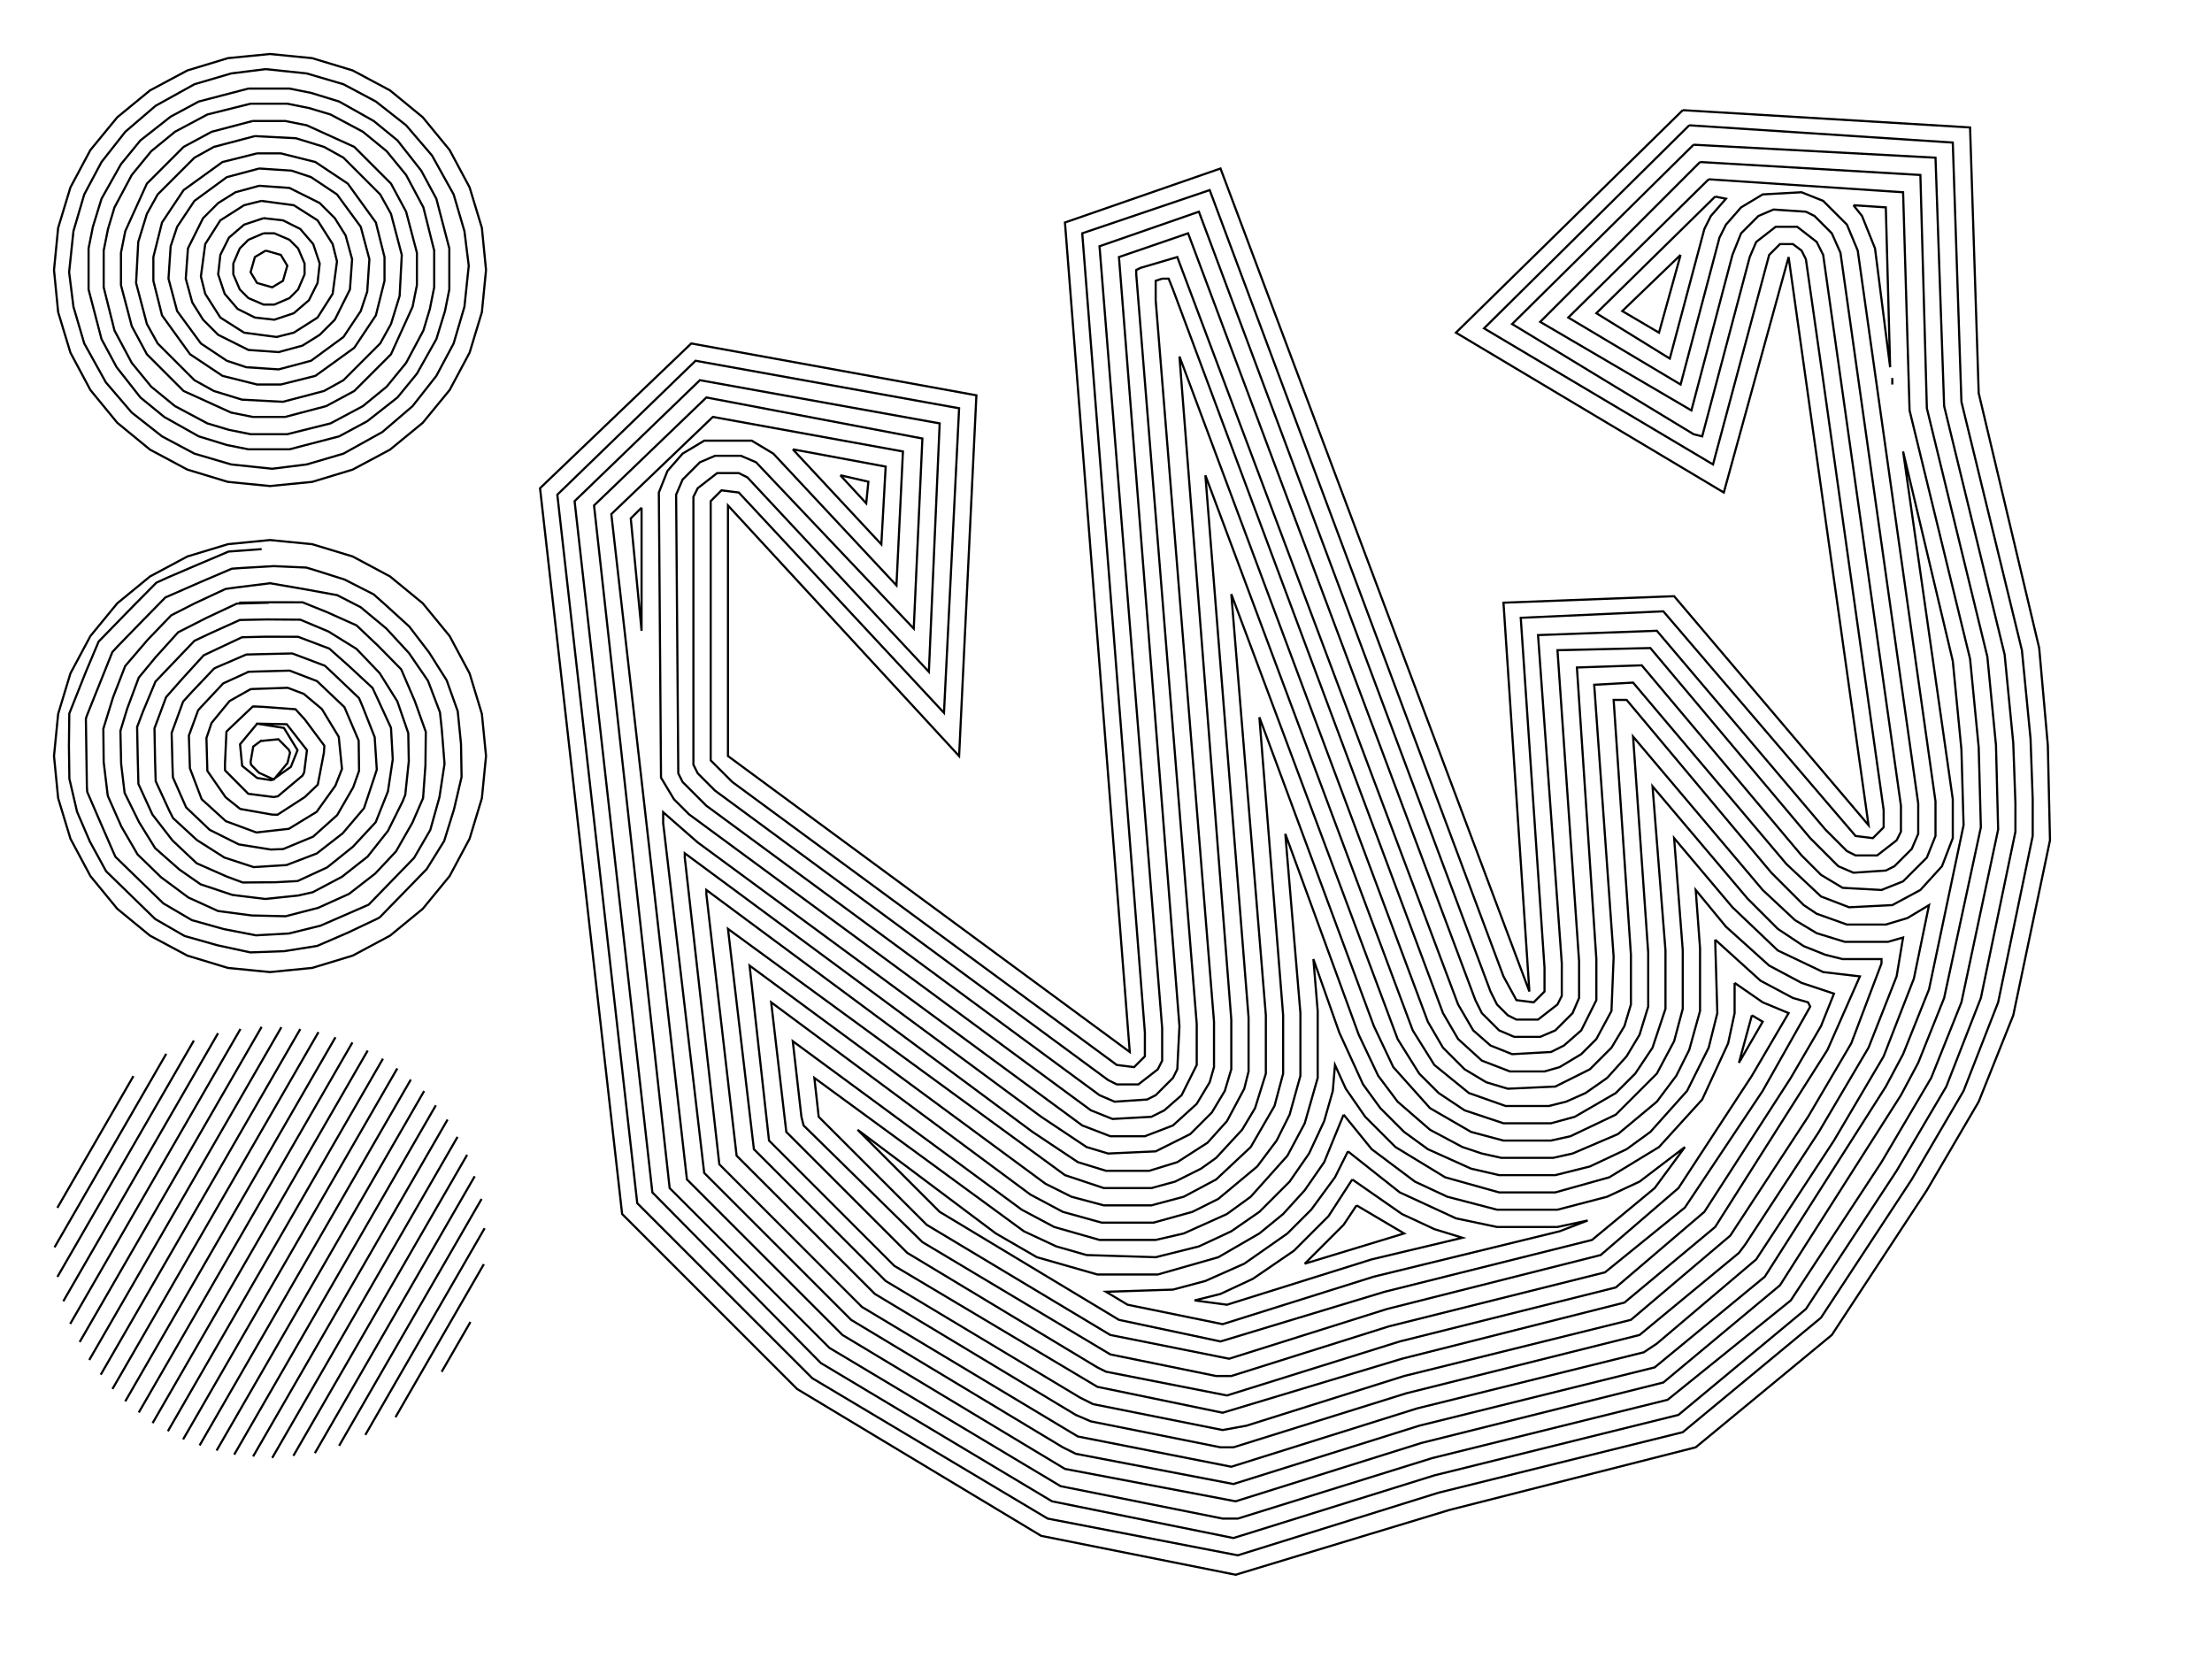 <svg version="1.1" xmlns="http://www.w3.org/2000/svg" width="1024.0" height="768.0" viewBox="-512.0 -384.0 1024.0 768.0"><path fill="none" stroke="#000000" d="M270.000,-326.000 L175.000,-232.000 L281.000,-169.000 L307.000,-266.000 L312.000,-271.000 L318.000,-271.000 L322.000,-268.000 L324.000,-264.000 L332.000,-208.000 L360.000,-9.000 L360.000,-1.000 L355.000,4.000 L347.000,3.000 L258.000,-101.000 L192.000,-98.000 L203.000,64.000 L203.000,75.000 L198.000,80.000 L190.000,79.000 L184.000,68.000 L48.000,-296.000 L-11.000,-276.000 L18.000,94.000 L18.000,105.000 L13.000,110.000 L5.000,109.000 L-173.000,-22.000 L-183.000,-32.000 L-183.000,-152.000 L-178.000,-157.000 L-170.000,-156.000 L-75.000,-54.000 L-68.000,-195.000 L-190.000,-217.000 L-254.000,-155.000 L-217.000,173.000 L-136.000,254.000 L-27.000,319.000 L61.000,336.000 L154.000,307.000 L267.000,279.000 L331.000,226.000 L373.000,162.000 L397.000,121.000 L413.000,80.000 L429.000,3.000 L429.000,-14.000 L428.000,-42.000 L424.000,-83.000 L396.000,-198.000 L392.000,-318.000 L270.000,-326.000"/><path fill="none" stroke="#000000" d="M267.000,-333.000 L162.000,-230.000 L286.000,-156.000 L316.000,-265.000 L353.000,-2.000 L263.000,-108.000 L184.000,-105.000 L196.000,75.000 L53.000,-306.000 L-19.000,-281.000 L11.000,103.000 L-175.000,-34.000 L-175.000,-150.000 L-68.000,-34.000 L-60.000,-201.000 L-192.000,-225.000 L-262.000,-158.000 L-224.000,178.000 L-143.000,259.000 L-30.000,327.000 L60.000,345.000 L159.000,315.000 L273.000,286.000 L336.000,234.000 L380.000,167.000 L404.000,126.000 L420.000,86.000 L437.000,5.000 L436.000,-39.000 L432.000,-84.000 L404.000,-202.000 L400.000,-325.000 L267.000,-333.000"/><path fill="none" stroke="#000000" d="M272.000,-317.000 L384.000,-311.000 L388.000,-196.000 L416.000,-81.000 L420.000,-40.000 L421.000,-12.000 L421.000,1.000 L405.000,78.000 L389.000,119.000 L366.000,158.000 L324.000,222.000 L265.000,271.000 L152.000,299.000 L59.000,328.000 L-25.000,311.000 L-132.000,247.000 L-210.000,168.000 L-246.000,-152.000 L-188.000,-208.000 L-77.000,-188.000 L-82.000,-73.000 L-166.000,-163.000 L-170.000,-165.000 L-180.000,-165.000 L-189.000,-158.000 L-191.000,-154.000 L-191.000,-30.000 L-189.000,-26.000 L-181.000,-18.000 L1.000,116.000 L5.000,118.000 L15.000,118.000 L24.000,111.000 L26.000,107.000 L26.000,92.000 L-3.000,-270.000 L43.000,-286.000 L178.000,75.000 L181.000,81.000 L186.000,86.000 L190.000,88.000 L200.000,88.000 L209.000,81.000 L211.000,77.000 L211.000,62.000 L200.000,-90.000 L255.000,-92.000 L333.000,0.000 L343.000,10.000 L347.000,12.000 L357.000,12.000 L366.000,5.000 L368.000,1.000 L368.000,-11.000 L332.000,-266.000 L329.000,-272.000 L320.000,-279.000 L310.000,-279.000 L301.000,-272.000 L298.000,-265.000 L276.000,-182.000 L272.000,-183.000 L188.000,-234.000 L272.000,-317.000"/><path fill="none" stroke="#000000" d="M275.000,-309.000 L377.000,-303.000 L380.000,-195.000 L408.000,-80.000 L412.000,-39.000 L413.000,0.000 L396.000,80.000 L382.000,115.000 L359.000,154.000 L317.000,218.000 L260.000,264.000 L151.000,291.000 L61.000,319.000 L54.000,319.000 L-21.000,304.000 L-128.000,240.000 L-202.000,166.000 L-237.000,-150.000 L-185.000,-200.000 L-85.000,-181.000 L-89.000,-93.000 L-162.000,-170.000 L-169.000,-173.000 L-181.000,-173.000 L-188.000,-170.000 L-196.000,-162.000 L-199.000,-155.000 L-198.000,-26.000 L-196.000,-22.000 L-185.000,-11.000 L-3.000,123.000 L4.000,126.000 L19.000,125.000 L23.000,123.000 L31.000,115.000 L33.000,111.000 L34.000,91.000 L6.000,-265.000 L38.000,-276.000 L171.000,79.000 L174.000,85.000 L182.000,93.000 L189.000,96.000 L201.000,96.000 L208.000,93.000 L216.000,85.000 L219.000,78.000 L219.000,61.000 L209.000,-83.000 L252.000,-84.000 L326.000,4.000 L339.000,17.000 L346.000,20.000 L361.000,19.000 L365.000,17.000 L373.000,9.000 L376.000,2.000 L376.000,-12.000 L340.000,-267.000 L336.000,-276.000 L328.000,-284.000 L324.000,-286.000 L309.000,-287.000 L302.000,-284.000 L294.000,-276.000 L290.000,-266.000 L271.000,-194.000 L201.000,-235.000 L275.000,-309.000"/><path fill="none" stroke="#000000" d="M279.000,-301.000 L369.000,-295.000 L372.000,-194.000 L400.000,-79.000 L404.000,-38.000 L405.000,-1.000 L388.000,78.000 L376.000,108.000 L368.000,123.000 L312.000,211.000 L258.000,256.000 L146.000,284.000 L60.000,311.000 L-19.000,296.000 L-122.000,234.000 L-194.000,162.000 L-229.000,-146.000 L-182.000,-191.000 L-94.000,-175.000 L-97.000,-113.000 L-154.000,-174.000 L-164.000,-180.000 L-186.000,-180.000 L-196.000,-174.000 L-203.000,-166.000 L-207.000,-156.000 L-206.000,-24.000 L-200.000,-14.000 L-193.000,-7.000 L-7.000,130.000 L3.000,134.000 L21.000,133.000 L27.000,130.000 L35.000,123.000 L42.000,109.000 L42.000,90.000 L14.000,-257.000 L14.000,-259.000 L16.000,-260.000 L33.000,-265.000 L163.000,81.000 L170.000,93.000 L178.000,100.000 L188.000,104.000 L206.000,103.000 L212.000,100.000 L220.000,93.000 L227.000,79.000 L227.000,60.000 L218.000,-75.000 L248.000,-76.000 L322.000,12.000 L331.000,21.000 L341.000,27.000 L359.000,28.000 L369.000,24.000 L380.000,13.000 L384.000,3.000 L384.000,-13.000 L348.000,-268.000 L343.000,-280.000 L332.000,-291.000 L322.000,-295.000 L304.000,-294.000 L294.000,-288.000 L287.000,-280.000 L284.000,-274.000 L266.000,-206.000 L214.000,-237.000 L279.000,-301.000"/><path fill="none" stroke="#000000" d="M282.000,-293.000 L287.000,-292.000 L280.000,-284.000 L277.000,-278.000 L261.000,-218.000 L227.000,-239.000 L282.000,-293.000"/><path fill="none" stroke="#000000" d="M266.000,-266.000 L256.000,-230.000 L239.000,-240.000 L266.000,-266.000"/><path fill="none" stroke="#000000" d="M346.000,-289.000 L361.000,-288.000 L363.000,-214.000 L356.000,-269.000 L350.000,-284.000 L346.000,-289.000"/><path fill="none" stroke="#000000" d="M364.000,-209.000 L364.000,-206.000 L364.000,-209.000"/><path fill="none" stroke="#000000" d="M368.000,-179.000 L368.000,-179.000"/><path fill="none" stroke="#000000" d="M282.000,51.000 L303.000,70.000 L318.000,78.000 L325.000,80.000 L326.000,82.000 L304.000,121.000 L268.000,175.000 L231.000,205.000 L131.000,230.000 L58.000,253.000 L51.000,253.000 L2.000,243.000 L-85.000,191.000 L-140.000,137.000 L-141.000,133.000 L-145.000,98.000 L-39.000,176.000 L-24.000,184.000 L-3.000,190.000 L23.000,190.000 L36.000,187.000 L56.000,178.000 L67.000,170.000 L84.000,151.000 L92.000,136.000 L98.000,115.000 L98.000,84.000 L96.000,60.000 L108.000,94.000 L119.000,118.000 L127.000,129.000 L138.000,140.000 L149.000,148.000 L169.000,157.000 L182.000,160.000 L208.000,160.000 L224.000,156.000 L241.000,148.000 L252.000,140.000 L269.000,121.000 L279.000,101.000 L283.000,85.000 L282.000,51.000"/><path fill="none" stroke="#000000" d="M291.000,71.000 L304.000,80.000 L316.000,85.000 L299.000,114.000 L265.000,166.000 L229.000,197.000 L130.000,222.000 L57.000,245.000 L2.000,234.000 L-83.000,183.000 L-133.000,133.000 L-135.000,115.000 L-38.000,186.000 L-23.000,193.000 L-9.000,197.000 L23.000,198.000 L43.000,193.000 L58.000,186.000 L71.000,177.000 L85.000,163.000 L94.000,150.000 L101.000,135.000 L105.000,121.000 L106.000,109.000 L111.000,120.000 L120.000,133.000 L134.000,147.000 L157.000,161.000 L182.000,168.000 L208.000,168.000 L233.000,161.000 L256.000,147.000 L276.000,125.000 L288.000,99.000 L291.000,85.000 L291.000,71.000"/><path fill="none" stroke="#000000" d="M299.000,86.000 L304.000,89.000 L293.000,108.000 L299.000,86.000"/><path fill="none" stroke="#000000" d="M110.000,132.000 L123.000,148.000 L143.000,163.000 L158.000,170.000 L181.000,176.000 L209.000,176.000 L232.000,170.000 L247.000,163.000 L268.000,147.000 L254.000,166.000 L225.000,190.000 L129.000,214.000 L53.000,237.000 L6.000,227.000 L-77.000,177.000 L-115.000,139.000 L-51.000,187.000 L-32.000,198.000 L-4.000,206.000 L24.000,206.000 L52.000,198.000 L71.000,187.000 L82.000,178.000 L92.000,167.000 L101.000,154.000 L110.000,132.000"/><path fill="none" stroke="#000000" d="M112.000,149.000 L136.000,168.000 L162.000,180.000 L181.000,184.000 L209.000,184.000 L223.000,181.000 L210.000,186.000 L124.000,207.000 L54.000,229.000 L10.000,220.000 L0.000,214.000 L31.000,213.000 L46.000,209.000 L64.000,201.000 L84.000,187.000 L95.000,176.000 L106.000,161.000 L112.000,149.000"/><path fill="none" stroke="#000000" d="M114.000,162.000 L137.000,178.000 L152.000,185.000 L165.000,189.000 L123.000,199.000 L56.000,220.000 L41.000,218.000 L53.000,215.000 L68.000,208.000 L87.000,195.000 L103.000,179.000 L114.000,162.000"/><path fill="none" stroke="#000000" d="M116.000,174.000 L138.000,187.000 L92.000,201.000 L110.000,183.000 L116.000,174.000"/><path fill="none" stroke="#000000" d="M83.000,2.000 L117.000,95.000 L126.000,114.000 L135.000,126.000 L150.000,139.000 L165.000,147.000 L174.000,150.000 L183.000,152.000 L207.000,152.000 L216.000,150.000 L237.000,141.000 L255.000,126.000 L264.000,114.000 L270.000,102.000 L275.000,84.000 L275.000,55.000 L273.000,28.000 L287.000,45.000 L307.000,63.000 L322.000,71.000 L337.000,76.000 L331.000,91.000 L317.000,115.000 L277.000,177.000 L236.000,212.000 L136.000,237.000 L56.000,262.000 L0.000,251.000 L-4.000,249.000 L-92.000,196.000 L-148.000,140.000 L-155.000,80.000 L-35.000,169.000 L-20.000,177.000 L-2.000,182.000 L22.000,182.000 L40.000,177.000 L52.000,171.000 L70.000,156.000 L79.000,144.000 L85.000,132.000 L90.000,114.000 L90.000,85.000 L83.000,2.000"/><path fill="none" stroke="#000000" d="M71.000,-52.000 L124.000,91.000 L133.000,110.000 L150.000,129.000 L169.000,140.000 L184.000,144.000 L206.000,144.000 L215.000,142.000 L236.000,132.000 L255.000,113.000 L263.000,98.000 L267.000,83.000 L267.000,56.000 L263.000,4.000 L290.000,36.000 L311.000,56.000 L332.000,66.000 L349.000,68.000 L334.000,102.000 L282.000,184.000 L240.000,219.000 L137.000,245.000 L54.000,270.000 L-4.000,258.000 L-98.000,202.000 L-156.000,144.000 L-165.000,63.000 L-28.000,164.000 L-16.000,170.000 L-1.000,174.000 L21.000,174.000 L36.000,170.000 L51.000,162.000 L67.000,147.000 L78.000,128.000 L82.000,113.000 L82.000,86.000 L71.000,-52.000"/><path fill="none" stroke="#000000" d="M58.000,-109.000 L135.000,97.000 L145.000,113.000 L154.000,122.000 L166.000,130.000 L184.000,136.000 L206.000,136.000 L217.000,133.000 L236.000,122.000 L245.000,113.000 L253.000,101.000 L259.000,83.000 L259.000,56.000 L253.000,-20.000 L297.000,32.000 L311.000,46.000 L323.000,54.000 L333.000,58.000 L341.000,60.000 L359.000,60.000 L359.000,62.000 L345.000,99.000 L325.000,133.000 L289.000,188.000 L243.000,227.000 L138.000,253.000 L65.000,276.000 L54.000,278.000 L-6.000,266.000 L-12.000,263.000 L-102.000,209.000 L-163.000,148.000 L-175.000,46.000 L-19.000,160.000 L-1.000,166.000 L21.000,166.000 L32.000,163.000 L44.000,157.000 L51.000,152.000 L63.000,139.000 L69.000,129.000 L74.000,113.000 L74.000,86.000 L58.000,-109.000"/><path fill="none" stroke="#000000" d="M46.000,-164.000 L66.000,87.000 L66.000,112.000 L64.000,120.000 L56.000,135.000 L47.000,145.000 L33.000,154.000 L20.000,158.000 L0.000,158.000 L-13.000,154.000 L-34.000,140.000 L-185.000,28.000 L-185.000,30.000 L-171.000,151.000 L-107.000,215.000 L-14.000,271.000 L-7.000,274.000 L53.000,286.000 L59.000,286.000 L139.000,261.000 L247.000,234.000 L293.000,196.000 L296.000,192.000 L330.000,140.000 L353.000,101.000 L366.000,68.000 L369.000,50.000 L362.000,52.000 L342.000,52.000 L329.000,48.000 L319.000,42.000 L304.000,28.000 L244.000,-43.000 L251.000,57.000 L251.000,82.000 L247.000,95.000 L241.000,105.000 L232.000,115.000 L222.000,122.000 L213.000,126.000 L205.000,128.000 L185.000,128.000 L168.000,122.000 L152.000,109.000 L142.000,93.000 L46.000,-164.000"/><path fill="none" stroke="#000000" d="M34.000,-219.000 L149.000,89.000 L156.000,101.000 L166.000,111.000 L176.000,117.000 L186.000,120.000 L208.000,119.000 L224.000,111.000 L234.000,101.000 L240.000,91.000 L243.000,81.000 L243.000,58.000 L235.000,-60.000 L241.000,-60.000 L308.000,20.000 L323.000,35.000 L329.000,39.000 L343.000,44.000 L361.000,44.000 L371.000,41.000 L381.000,35.000 L374.000,69.000 L360.000,105.000 L337.000,144.000 L301.000,199.000 L255.000,238.000 L249.000,242.000 L144.000,268.000 L58.000,295.000 L-13.000,281.000 L-113.000,221.000 L-179.000,155.000 L-195.000,13.000 L-195.000,11.000 L-30.000,133.000 L-9.000,147.000 L1.000,150.000 L23.000,149.000 L39.000,141.000 L49.000,131.000 L55.000,121.000 L58.000,111.000 L58.000,88.000 L34.000,-219.000"/><path fill="none" stroke="#000000" d="M33.000,-222.000 L33.000,-222.000"/><path fill="none" stroke="#000000" d="M26.000,-255.000 L29.000,-255.000 L31.000,-250.000 L156.000,85.000 L163.000,97.000 L174.000,107.000 L187.000,112.000 L203.000,112.000 L210.000,110.000 L220.000,104.000 L227.000,97.000 L234.000,84.000 L235.000,59.000 L226.000,-67.000 L244.000,-68.000 L315.000,16.000 L331.000,31.000 L344.000,36.000 L364.000,35.000 L377.000,28.000 L387.000,17.000 L392.000,4.000 L392.000,-14.000 L369.000,-175.000 L392.000,-78.000 L396.000,-37.000 L397.000,-2.000 L381.000,74.000 L369.000,104.000 L361.000,119.000 L305.000,207.000 L254.000,249.000 L145.000,276.000 L59.000,303.000 L-14.000,289.000 L-20.000,286.000 L-118.000,227.000 L-186.000,159.000 L-205.000,-3.000 L-205.000,-8.000 L-189.000,6.000 L-11.000,137.000 L2.000,142.000 L18.000,142.000 L31.000,137.000 L42.000,127.000 L48.000,117.000 L50.000,110.000 L50.000,89.000 L23.000,-245.000 L23.000,-254.000 L26.000,-255.000"/><path fill="none" stroke="#000000" d="M-123.000,-164.000 L-110.000,-161.000 L-111.000,-151.000 L-123.000,-164.000"/><path fill="none" stroke="#000000" d="M-145.000,-176.000 L-102.000,-168.000 L-104.000,-132.000 L-145.000,-176.000"/><path fill="none" stroke="#000000" d="M-215.000,-149.000 L-215.000,-92.000 L-220.000,-144.000 L-215.000,-149.000"/><path fill="none" stroke="#000000" d="M-287.000,-259.000 L-288.921,-278.509 L-294.612,-297.268 L-303.853,-314.557 L-316.289,-329.711 L-331.443,-342.147 L-348.732,-351.388 L-367.491,-357.079 L-387.000,-359.000 L-406.509,-357.079 L-425.268,-351.388 L-442.557,-342.147 L-457.711,-329.711 L-470.147,-314.557 L-479.388,-297.268 L-485.079,-278.509 L-487.000,-259.000 L-485.079,-239.491 L-479.388,-220.732 L-470.147,-203.443 L-457.711,-188.289 L-442.557,-175.853 L-425.268,-166.612 L-406.509,-160.921 L-387.000,-159.000 L-367.491,-160.921 L-348.732,-166.612 L-331.443,-175.853 L-316.289,-188.289 L-303.853,-203.443 L-294.612,-220.732 L-288.921,-239.491 L-287.000,-259.000"/><path fill="none" stroke="#000000" d="M-389.000,-268.000 L-382.000,-266.000 L-379.000,-261.000 L-381.000,-254.000 L-386.000,-251.000 L-393.000,-253.000 L-396.000,-258.000 L-394.000,-265.000 L-389.000,-268.000"/><path fill="none" stroke="#000000" d="M-389.000,-352.000 L-370.000,-350.000 L-353.000,-345.000 L-338.000,-337.000 L-324.000,-326.000 L-312.000,-312.000 L-302.000,-294.000 L-297.000,-277.000 L-295.000,-261.000 L-297.000,-242.000 L-302.000,-225.000 L-310.000,-210.000 L-321.000,-196.000 L-335.000,-184.000 L-353.000,-174.000 L-370.000,-169.000 L-386.000,-167.000 L-405.000,-169.000 L-422.000,-174.000 L-437.000,-182.000 L-451.000,-193.000 L-463.000,-207.000 L-473.000,-225.000 L-478.000,-242.000 L-480.000,-258.000 L-478.000,-277.000 L-473.000,-294.000 L-465.000,-309.000 L-454.000,-323.000 L-440.000,-335.000 L-422.000,-345.000 L-405.000,-350.000 L-389.000,-352.000"/><path fill="none" stroke="#000000" d="M-397.000,-343.000 L-420.000,-337.000 L-433.000,-330.000 L-447.000,-319.000 L-456.000,-308.000 L-465.000,-292.000 L-469.000,-279.000 L-471.000,-269.000 L-471.000,-250.000 L-465.000,-227.000 L-458.000,-214.000 L-447.000,-200.000 L-436.000,-191.000 L-420.000,-182.000 L-407.000,-178.000 L-397.000,-176.000 L-378.000,-176.000 L-355.000,-182.000 L-342.000,-189.000 L-328.000,-200.000 L-319.000,-211.000 L-310.000,-227.000 L-306.000,-240.000 L-304.000,-250.000 L-304.000,-269.000 L-310.000,-292.000 L-317.000,-305.000 L-328.000,-319.000 L-339.000,-328.000 L-355.000,-337.000 L-368.000,-341.000 L-378.000,-343.000 L-397.000,-343.000"/><path fill="none" stroke="#000000" d="M-396.000,-336.000 L-416.000,-331.000 L-431.000,-323.000 L-442.000,-314.000 L-451.000,-303.000 L-459.000,-288.000 L-462.000,-278.000 L-464.000,-268.000 L-464.000,-251.000 L-459.000,-231.000 L-451.000,-216.000 L-442.000,-205.000 L-431.000,-196.000 L-416.000,-188.000 L-406.000,-185.000 L-396.000,-183.000 L-379.000,-183.000 L-359.000,-188.000 L-344.000,-196.000 L-333.000,-205.000 L-324.000,-216.000 L-316.000,-231.000 L-313.000,-241.000 L-311.000,-251.000 L-311.000,-268.000 L-316.000,-288.000 L-324.000,-303.000 L-333.000,-314.000 L-344.000,-323.000 L-359.000,-331.000 L-369.000,-334.000 L-379.000,-336.000 L-396.000,-336.000"/><path fill="none" stroke="#000000" d="M-395.000,-328.000 L-414.000,-323.000 L-427.000,-316.000 L-444.000,-299.000 L-454.000,-277.000 L-456.000,-267.000 L-456.000,-252.000 L-451.000,-233.000 L-444.000,-220.000 L-427.000,-203.000 L-405.000,-193.000 L-395.000,-191.000 L-380.000,-191.000 L-361.000,-196.000 L-348.000,-203.000 L-331.000,-220.000 L-321.000,-242.000 L-319.000,-252.000 L-319.000,-267.000 L-324.000,-286.000 L-331.000,-299.000 L-348.000,-316.000 L-370.000,-326.000 L-380.000,-328.000 L-395.000,-328.000"/><path fill="none" stroke="#000000" d="M-394.000,-321.000 L-413.000,-316.000 L-422.000,-311.000 L-439.000,-294.000 L-444.000,-285.000 L-448.000,-272.000 L-449.000,-253.000 L-444.000,-234.000 L-439.000,-225.000 L-422.000,-208.000 L-413.000,-203.000 L-400.000,-199.000 L-381.000,-198.000 L-362.000,-203.000 L-353.000,-208.000 L-336.000,-225.000 L-331.000,-234.000 L-327.000,-247.000 L-326.000,-266.000 L-331.000,-285.000 L-336.000,-294.000 L-353.000,-311.000 L-362.000,-316.000 L-375.000,-320.000 L-394.000,-321.000"/><path fill="none" stroke="#000000" d="M-393.000,-313.000 L-409.000,-309.000 L-427.000,-296.000 L-437.000,-281.000 L-441.000,-265.000 L-441.000,-254.000 L-437.000,-238.000 L-424.000,-220.000 L-409.000,-210.000 L-393.000,-206.000 L-382.000,-206.000 L-366.000,-210.000 L-348.000,-223.000 L-338.000,-238.000 L-334.000,-254.000 L-334.000,-265.000 L-338.000,-281.000 L-351.000,-299.000 L-366.000,-309.000 L-382.000,-313.000 L-393.000,-313.000"/><path fill="none" stroke="#000000" d="M-392.000,-306.000 L-407.000,-302.000 L-422.000,-291.000 L-430.000,-279.000 L-433.000,-270.000 L-434.000,-255.000 L-430.000,-240.000 L-419.000,-225.000 L-407.000,-217.000 L-398.000,-214.000 L-383.000,-213.000 L-368.000,-217.000 L-353.000,-228.000 L-345.000,-240.000 L-342.000,-249.000 L-341.000,-264.000 L-345.000,-279.000 L-356.000,-294.000 L-368.000,-302.000 L-377.000,-305.000 L-392.000,-306.000"/><path fill="none" stroke="#000000" d="M-392.000,-298.000 L-403.000,-295.000 L-411.000,-290.000 L-418.000,-283.000 L-425.000,-269.000 L-426.000,-255.000 L-423.000,-244.000 L-418.000,-236.000 L-411.000,-229.000 L-397.000,-222.000 L-383.000,-221.000 L-372.000,-224.000 L-364.000,-229.000 L-357.000,-236.000 L-350.000,-250.000 L-349.000,-264.000 L-352.000,-275.000 L-357.000,-283.000 L-364.000,-290.000 L-378.000,-297.000 L-392.000,-298.000"/><path fill="none" stroke="#000000" d="M-391.000,-291.000 L-399.000,-289.000 L-410.000,-282.000 L-417.000,-271.000 L-419.000,-256.000 L-417.000,-248.000 L-410.000,-237.000 L-399.000,-230.000 L-384.000,-228.000 L-376.000,-230.000 L-365.000,-237.000 L-358.000,-248.000 L-356.000,-263.000 L-358.000,-271.000 L-365.000,-282.000 L-376.000,-289.000 L-391.000,-291.000"/><path fill="none" stroke="#000000" d="M-390.000,-283.000 L-399.000,-280.000 L-406.000,-274.000 L-410.000,-266.000 L-411.000,-257.000 L-408.000,-248.000 L-402.000,-241.000 L-394.000,-237.000 L-385.000,-236.000 L-376.000,-239.000 L-369.000,-245.000 L-365.000,-253.000 L-364.000,-262.000 L-367.000,-271.000 L-373.000,-278.000 L-381.000,-282.000 L-390.000,-283.000"/><path fill="none" stroke="#000000" d="M-390.000,-276.000 L-385.000,-276.000 L-378.000,-273.000 L-374.000,-269.000 L-371.000,-262.000 L-371.000,-257.000 L-374.000,-250.000 L-378.000,-246.000 L-385.000,-243.000 L-390.000,-243.000 L-397.000,-246.000 L-401.000,-250.000 L-404.000,-257.000 L-404.000,-262.000 L-401.000,-269.000 L-397.000,-273.000 L-390.000,-276.000"/><path fill="none" stroke="#000000" d="M-390.872,-129.796 L-406.202,-128.665 L-420.363,-122.648 L-434.453,-116.620 L-439.634,-114.236 L-450.389,-103.369 L-461.027,-92.447 L-466.329,-87.004 L-472.228,-73.038 L-477.828,-58.950 L-479.923,-53.683 L-480.090,-38.611 L-479.884,-23.530 L-476.339,-8.240 L-470.405,5.563 L-462.877,19.327 L-451.484,30.418 L-440.144,41.456 L-426.530,49.301 L-411.407,53.578 L-396.087,56.896 L-380.429,56.330 L-365.177,53.899 L-350.829,47.700 L-336.862,41.062 L-336.109,40.573 L-325.256,29.425 L-314.459,18.326 L-306.373,5.307 L-301.825,-9.350 L-298.324,-24.308 L-298.585,-39.592 L-300.100,-54.731 L-305.232,-69.097 L-313.350,-81.941 L-322.523,-93.951 L-333.726,-104.156 L-339.035,-108.859 L-352.481,-115.716 L-366.844,-120.258 L-370.225,-121.260 L-385.239,-121.922 L-400.272,-121.056 L-404.682,-120.737 L-418.515,-114.834 L-433.049,-108.473 L-435.463,-107.415 L-446.550,-96.101 L-457.540,-84.793 L-459.986,-82.146 L-465.860,-67.502 L-471.698,-52.937 L-472.245,-51.303 L-472.013,-35.614 L-471.781,-20.010 L-471.636,-17.439 L-465.456,-3.128 L-459.262,11.096 L-458.551,12.654 L-447.436,23.466 L-436.371,34.211 L-423.183,41.959 L-408.437,46.090 L-393.507,48.990 L-378.260,48.146 L-363.706,44.551 L-349.780,38.498 L-341.326,34.792 L-330.782,23.933 L-320.300,13.132 L-312.807,0.214 L-308.560,-14.975 L-306.218,-30.396 L-307.460,-46.064 L-308.325,-54.236 L-313.874,-68.846 L-322.706,-81.717 L-333.188,-93.072 L-345.046,-102.914 L-355.894,-108.485 L-371.078,-111.260 L-386.205,-113.873 L-386.998,-114.013 L-387.000,-114.000 L-387.025,-113.985 L-402.660,-112.045 L-407.559,-111.365 L-421.797,-104.721 L-432.731,-99.156 L-443.585,-87.885 L-454.043,-75.669 L-459.656,-61.210 L-464.165,-46.628 L-464.000,-31.213 L-462.188,-16.211 L-462.036,-15.436 L-455.842,-1.411 L-448.305,11.557 L-437.387,22.142 L-424.773,31.496 L-411.060,37.732 L-395.426,39.793 L-379.758,40.156 L-364.741,36.277 L-350.417,29.809 L-338.288,20.390 L-328.673,10.138 L-321.077,-3.161 L-316.145,-14.531 L-315.047,-29.873 L-314.890,-45.216 L-320.010,-59.549 L-326.027,-73.573 L-326.370,-74.247 L-337.035,-85.090 L-346.945,-94.490 L-360.718,-100.662 L-371.924,-105.173 L-387.004,-105.191 L-401.252,-105.014 L-387.531,-105.000 L-402.349,-104.579 L-416.451,-97.951 L-429.519,-91.297 L-439.889,-79.837 L-447.761,-70.310 L-453.105,-55.964 L-456.258,-45.652 L-455.923,-30.390 L-454.313,-16.949 L-447.626,-3.403 L-440.180,8.637 L-428.932,18.545 L-419.126,25.376 L-404.413,30.291 L-389.209,32.155 L-373.969,30.565 L-367.247,29.048 L-353.700,21.896 L-341.808,12.536 L-332.416,0.660 L-325.681,-12.842 L-324.395,-16.047 L-322.755,-31.583 L-323.000,-44.633 L-328.065,-59.324 L-336.260,-72.411 L-346.979,-83.614 L-359.967,-91.677 L-372.961,-97.129 L-388.335,-97.245 L-400.336,-97.013 L-400.358,-97.000 L-400.999,-96.987 L-415.076,-90.619 L-421.990,-87.351 L-432.597,-76.266 L-440.034,-68.466 L-445.865,-54.462 L-448.529,-47.431 L-448.219,-32.330 L-447.927,-21.116 L-441.450,-6.937 L-432.132,5.099 L-420.929,15.645 L-407.033,21.778 L-399.614,24.533 L-384.472,24.419 L-374.244,23.873 L-360.549,17.553 L-348.601,7.966 L-338.084,-3.376 L-332.420,-17.601 L-330.179,-32.469 L-330.999,-47.067 L-337.339,-60.826 L-339.546,-65.544 L-350.572,-75.769 L-359.553,-83.747 L-373.990,-89.213 L-389.293,-89.245 L-399.439,-89.013 L-399.439,-89.000 L-399.997,-88.987 L-413.707,-82.532 L-417.723,-80.619 L-427.855,-69.508 L-435.117,-61.262 L-440.487,-46.843 L-440.206,-31.539 L-439.924,-22.349 L-433.577,-8.596 L-431.878,-5.271 L-420.818,4.908 L-408.085,12.992 L-394.550,17.416 L-379.389,16.464 L-365.353,11.101 L-353.342,1.751 L-343.482,-9.871 L-338.653,-24.375 L-337.571,-27.734 L-338.558,-42.781 L-344.059,-56.727 L-345.802,-60.831 L-356.931,-71.438 L-361.584,-75.795 L-375.772,-81.162 L-376.683,-81.498 L-391.750,-81.168 L-398.000,-81.000 L-412.124,-74.907 L-412.947,-74.450 L-423.454,-63.375 L-427.241,-59.200 L-432.406,-45.059 L-432.541,-44.616 L-432.142,-29.214 L-431.959,-24.149 L-425.841,-10.245 L-414.926,0.153 L-401.433,6.900 L-386.665,9.271 L-380.908,9.060 L-367.029,3.302 L-355.926,-6.638 L-348.506,-19.494 L-345.778,-27.167 L-345.964,-41.170 L-351.918,-55.156 L-352.594,-56.677 L-363.468,-67.012 L-365.268,-68.705 L-377.920,-73.559 L-392.987,-73.142 L-397.001,-73.013 L-396.599,-73.000 L-396.999,-72.987 L-396.999,-72.973 L-408.667,-67.633 L-418.976,-56.645 L-420.277,-55.191 L-424.567,-43.451 L-424.090,-28.364 L-418.757,-14.320 L-418.593,-13.981 L-407.459,-3.866 L-393.315,1.374 L-378.284,-0.313 L-365.430,-8.151 L-356.740,-20.283 L-353.684,-28.053 L-355.182,-42.890 L-362.986,-55.753 L-371.401,-62.807 L-378.806,-65.597 L-394.089,-65.077 L-395.682,-65.013 L-395.044,-65.000 L-395.998,-64.959 L-405.719,-59.476 L-414.064,-49.333 L-416.430,-42.339 L-416.009,-27.137 L-407.536,-14.905 L-400.810,-9.521 L-386.041,-6.902 L-383.532,-6.838 L-370.899,-15.012 L-364.890,-20.762 L-362.062,-35.517 L-361.851,-38.601 L-361.887,-38.843 L-370.877,-50.921 L-375.202,-55.673 L-390.300,-56.785 L-394.768,-56.988 L-393.839,-56.878 L-394.988,-56.931 L-405.913,-46.540 L-407.178,-45.294 L-407.860,-30.222 L-407.829,-27.510 L-407.767,-27.322 L-397.123,-16.598 L-396.944,-16.521 L-385.302,-15.021 L-383.332,-15.395 L-371.918,-24.999 L-371.202,-26.398 L-369.898,-36.734 L-379.168,-48.618 L-379.279,-48.733 L-393.001,-49.013 L-392.542,-48.965 L-392.991,-48.961 L-392.988,-48.947 L-400.871,-39.447 L-399.905,-29.484 L-392.974,-23.858 L-386.501,-22.853 L-385.214,-23.189 L-378.925,-30.748 L-377.737,-35.576 L-378.317,-36.924 L-383.131,-41.782 L-390.931,-41.013 L-390.069,-41.000 L-391.071,-41.138 L-394.779,-38.382 L-395.997,-31.300 L-395.773,-29.972 L-392.159,-26.292 L-385.650,-23.319 L-385.273,-23.378 L-377.357,-28.989 L-374.271,-36.689 L-374.303,-36.799 L-380.560,-47.020 L-392.995,-48.987"/><path fill="none" stroke="#000000" d="M-287.000,-34.000 L-288.921,-14.491 L-294.612,4.268 L-303.853,21.557 L-316.289,36.711 L-331.443,49.147 L-348.732,58.388 L-367.491,64.079 L-387.000,66.000 L-406.509,64.079 L-425.268,58.388 L-442.557,49.147 L-457.711,36.711 L-470.147,21.557 L-479.388,4.268 L-485.079,-14.491 L-487.000,-34.000 L-485.079,-53.509 L-479.388,-72.268 L-470.147,-89.557 L-457.711,-104.711 L-442.557,-117.147 L-425.268,-126.388 L-406.509,-132.079 L-387.000,-134.000 L-367.491,-132.079 L-348.732,-126.388 L-331.443,-117.147 L-316.289,-104.711 L-303.853,-89.557 L-294.612,-72.268 L-288.921,-53.509 L-287.000,-34.000"/><path fill="none" stroke="#000000" d="M-348.851,98.576 L-357.014,112.714 L-367.039,130.078 L-377.064,147.441 L-387.088,164.805 L-397.113,182.168 L-407.138,199.532 L-417.163,216.896 L-427.188,234.259 L-437.213,251.623 L-447.237,268.986 L-447.755,269.882"/><path fill="none" stroke="#000000" d="M-441.351,274.792 L-435.284,264.284 L-425.259,246.921 L-415.234,229.557 L-405.210,212.194 L-395.185,194.830 L-385.160,177.467 L-375.135,160.103 L-365.110,142.740 L-355.085,125.376 L-345.061,108.012 L-341.779,102.329"/><path fill="none" stroke="#000000" d="M-334.720,106.102 L-343.132,120.673 L-353.157,138.036 L-363.182,155.400 L-373.207,172.764 L-383.232,190.127 L-393.257,207.490 L-403.281,224.854 L-413.306,242.218 L-423.331,259.581 L-433.356,276.945 L-434.292,278.565"/><path fill="none" stroke="#000000" d="M-427.231,282.338 L-421.403,272.243 L-411.378,254.880 L-401.353,237.516 L-391.328,220.153 L-381.303,202.789 L-371.278,185.426 L-361.253,168.062 L-351.229,150.699 L-341.204,133.335 L-331.179,115.972 L-328.083,110.610"/><path fill="none" stroke="#000000" d="M-321.814,115.755 L-329.250,128.635 L-339.275,145.998 L-349.300,163.362 L-359.325,180.725 L-369.350,198.089 L-379.375,215.453 L-389.399,232.816 L-399.424,250.180 L-409.449,267.543 L-419.474,284.907 L-419.591,285.110"/><path fill="none" stroke="#000000" d="M-411.730,287.495 L-407.521,280.204 L-397.496,262.841 L-387.471,245.477 L-377.446,228.114 L-367.421,210.750 L-357.397,193.386 L-347.372,176.023 L-337.347,158.659 L-327.322,141.296 L-317.297,123.932 L-315.646,121.073"/><path fill="none" stroke="#000000" d="M-310.223,127.681 L-315.369,136.594 L-325.393,153.958 L-335.418,171.322 L-345.443,188.685 L-355.468,206.049 L-365.493,223.412 L-375.518,240.776 L-385.542,258.139 L-395.567,275.503 L-403.572,289.368"/><path fill="none" stroke="#000000" d="M-394.831,290.229 L-393.639,288.164 L-383.614,270.801 L-373.589,253.437 L-363.564,236.074 L-353.540,218.710 L-343.515,201.347 L-333.490,183.983 L-323.465,166.620 L-313.440,149.256 L-304.799,134.290"/><path fill="none" stroke="#000000" d="M-300.186,142.301 L-301.487,144.554 L-311.512,161.918 L-321.537,179.282 L-331.561,196.645 L-341.586,214.009 L-351.611,231.372 L-361.636,248.736 L-371.661,266.099 L-381.686,283.463 L-385.979,290.899"/><path fill="none" stroke="#000000" d="M-376.184,289.935 L-369.733,278.760 L-359.708,261.397 L-349.683,244.033 L-339.658,226.669 L-329.633,209.306 L-319.608,191.942 L-309.583,174.578 L-299.559,157.215 L-295.746,150.611"/><path fill="none" stroke="#000000" d="M-292.242,160.545 L-297.630,169.878 L-307.655,187.241 L-317.680,204.605 L-327.705,221.969 L-337.729,239.332 L-347.754,256.696 L-357.779,274.059 L-366.229,288.695"/><path fill="none" stroke="#000000" d="M-355.029,285.298 L-345.826,269.357 L-335.801,251.993 L-325.776,234.630 L-315.751,217.266 L-305.727,199.902 L-295.702,182.539 L-289.060,171.035"/><path fill="none" stroke="#000000" d="M-287.633,184.568 L-293.773,195.203 L-303.798,212.566 L-313.823,229.930 L-323.848,247.293 L-333.872,264.657 L-342.882,280.262"/><path fill="none" stroke="#000000" d="M-328.915,272.072 L-321.919,259.955 L-311.894,242.591 L-301.869,225.227 L-291.845,207.864 L-288.007,201.216"/><path fill="none" stroke="#000000" d="M-294.223,227.984 L-299.941,237.888 L-307.539,251.049"/><path fill="none" stroke="#000000" d="M-454.023,264.737 L-449.166,256.324 L-439.141,238.960 L-429.116,221.597 L-419.091,204.233 L-409.067,186.870 L-399.042,169.506 L-389.017,152.143 L-378.992,134.779 L-368.967,117.415 L-358.942,100.052 L-356.713,96.191"/><path fill="none" stroke="#000000" d="M-364.575,93.806 L-370.896,104.753 L-380.921,122.117 L-390.945,139.481 L-400.970,156.844 L-410.995,174.208 L-421.020,191.571 L-431.045,208.935 L-441.070,226.298 L-451.094,243.662 L-459.944,258.990"/><path fill="none" stroke="#000000" d="M-465.367,252.382 L-463.047,248.365 L-453.023,231.001 L-442.998,213.638 L-432.973,196.274 L-422.948,178.911 L-412.923,161.547 L-402.898,144.184 L-392.874,126.820 L-382.849,109.456 L-372.990,92.380"/><path fill="none" stroke="#000000" d="M-381.732,91.519 L-384.777,96.793 L-394.802,114.157 L-404.827,131.521 L-414.852,148.884 L-424.877,166.248 L-434.902,183.611 L-444.926,200.975 L-454.951,218.338 L-464.976,235.702 L-470.674,245.571"/><path fill="none" stroke="#000000" d="M-475.115,237.262 L-466.904,223.041 L-456.880,205.677 L-446.855,188.314 L-436.830,170.950 L-426.805,153.587 L-416.780,136.223 L-406.755,118.859 L-396.731,101.496 L-390.892,91.383"/><path fill="none" stroke="#000000" d="M-400.688,92.347 L-408.684,106.197 L-418.709,123.561 L-428.734,140.925 L-438.758,158.288 L-448.783,175.652 L-458.808,193.015 L-468.833,210.379 L-478.858,227.742 L-479.509,228.870"/><path fill="none" stroke="#000000" d="M-482.690,218.379 L-480.786,215.081 L-470.761,197.717 L-460.737,180.353 L-450.712,162.990 L-440.687,145.626 L-430.662,128.263 L-420.637,110.899 L-411.053,94.299"/><path fill="none" stroke="#000000" d="M-422.254,97.698 L-422.566,98.237 L-432.591,115.600 L-442.615,132.964 L-452.640,150.328 L-462.665,167.691 L-472.690,185.055 L-482.715,202.418 L-485.415,207.095"/><path fill="none" stroke="#000000" d="M-486.761,193.424 L-484.643,189.756 L-474.618,172.392 L-464.594,155.029 L-454.569,137.665 L-444.544,120.302 L-435.036,103.833"/><path fill="none" stroke="#000000" d="M-450.230,114.150 L-456.497,125.005 L-466.522,142.369 L-476.547,159.732 L-485.437,175.130"/></svg>